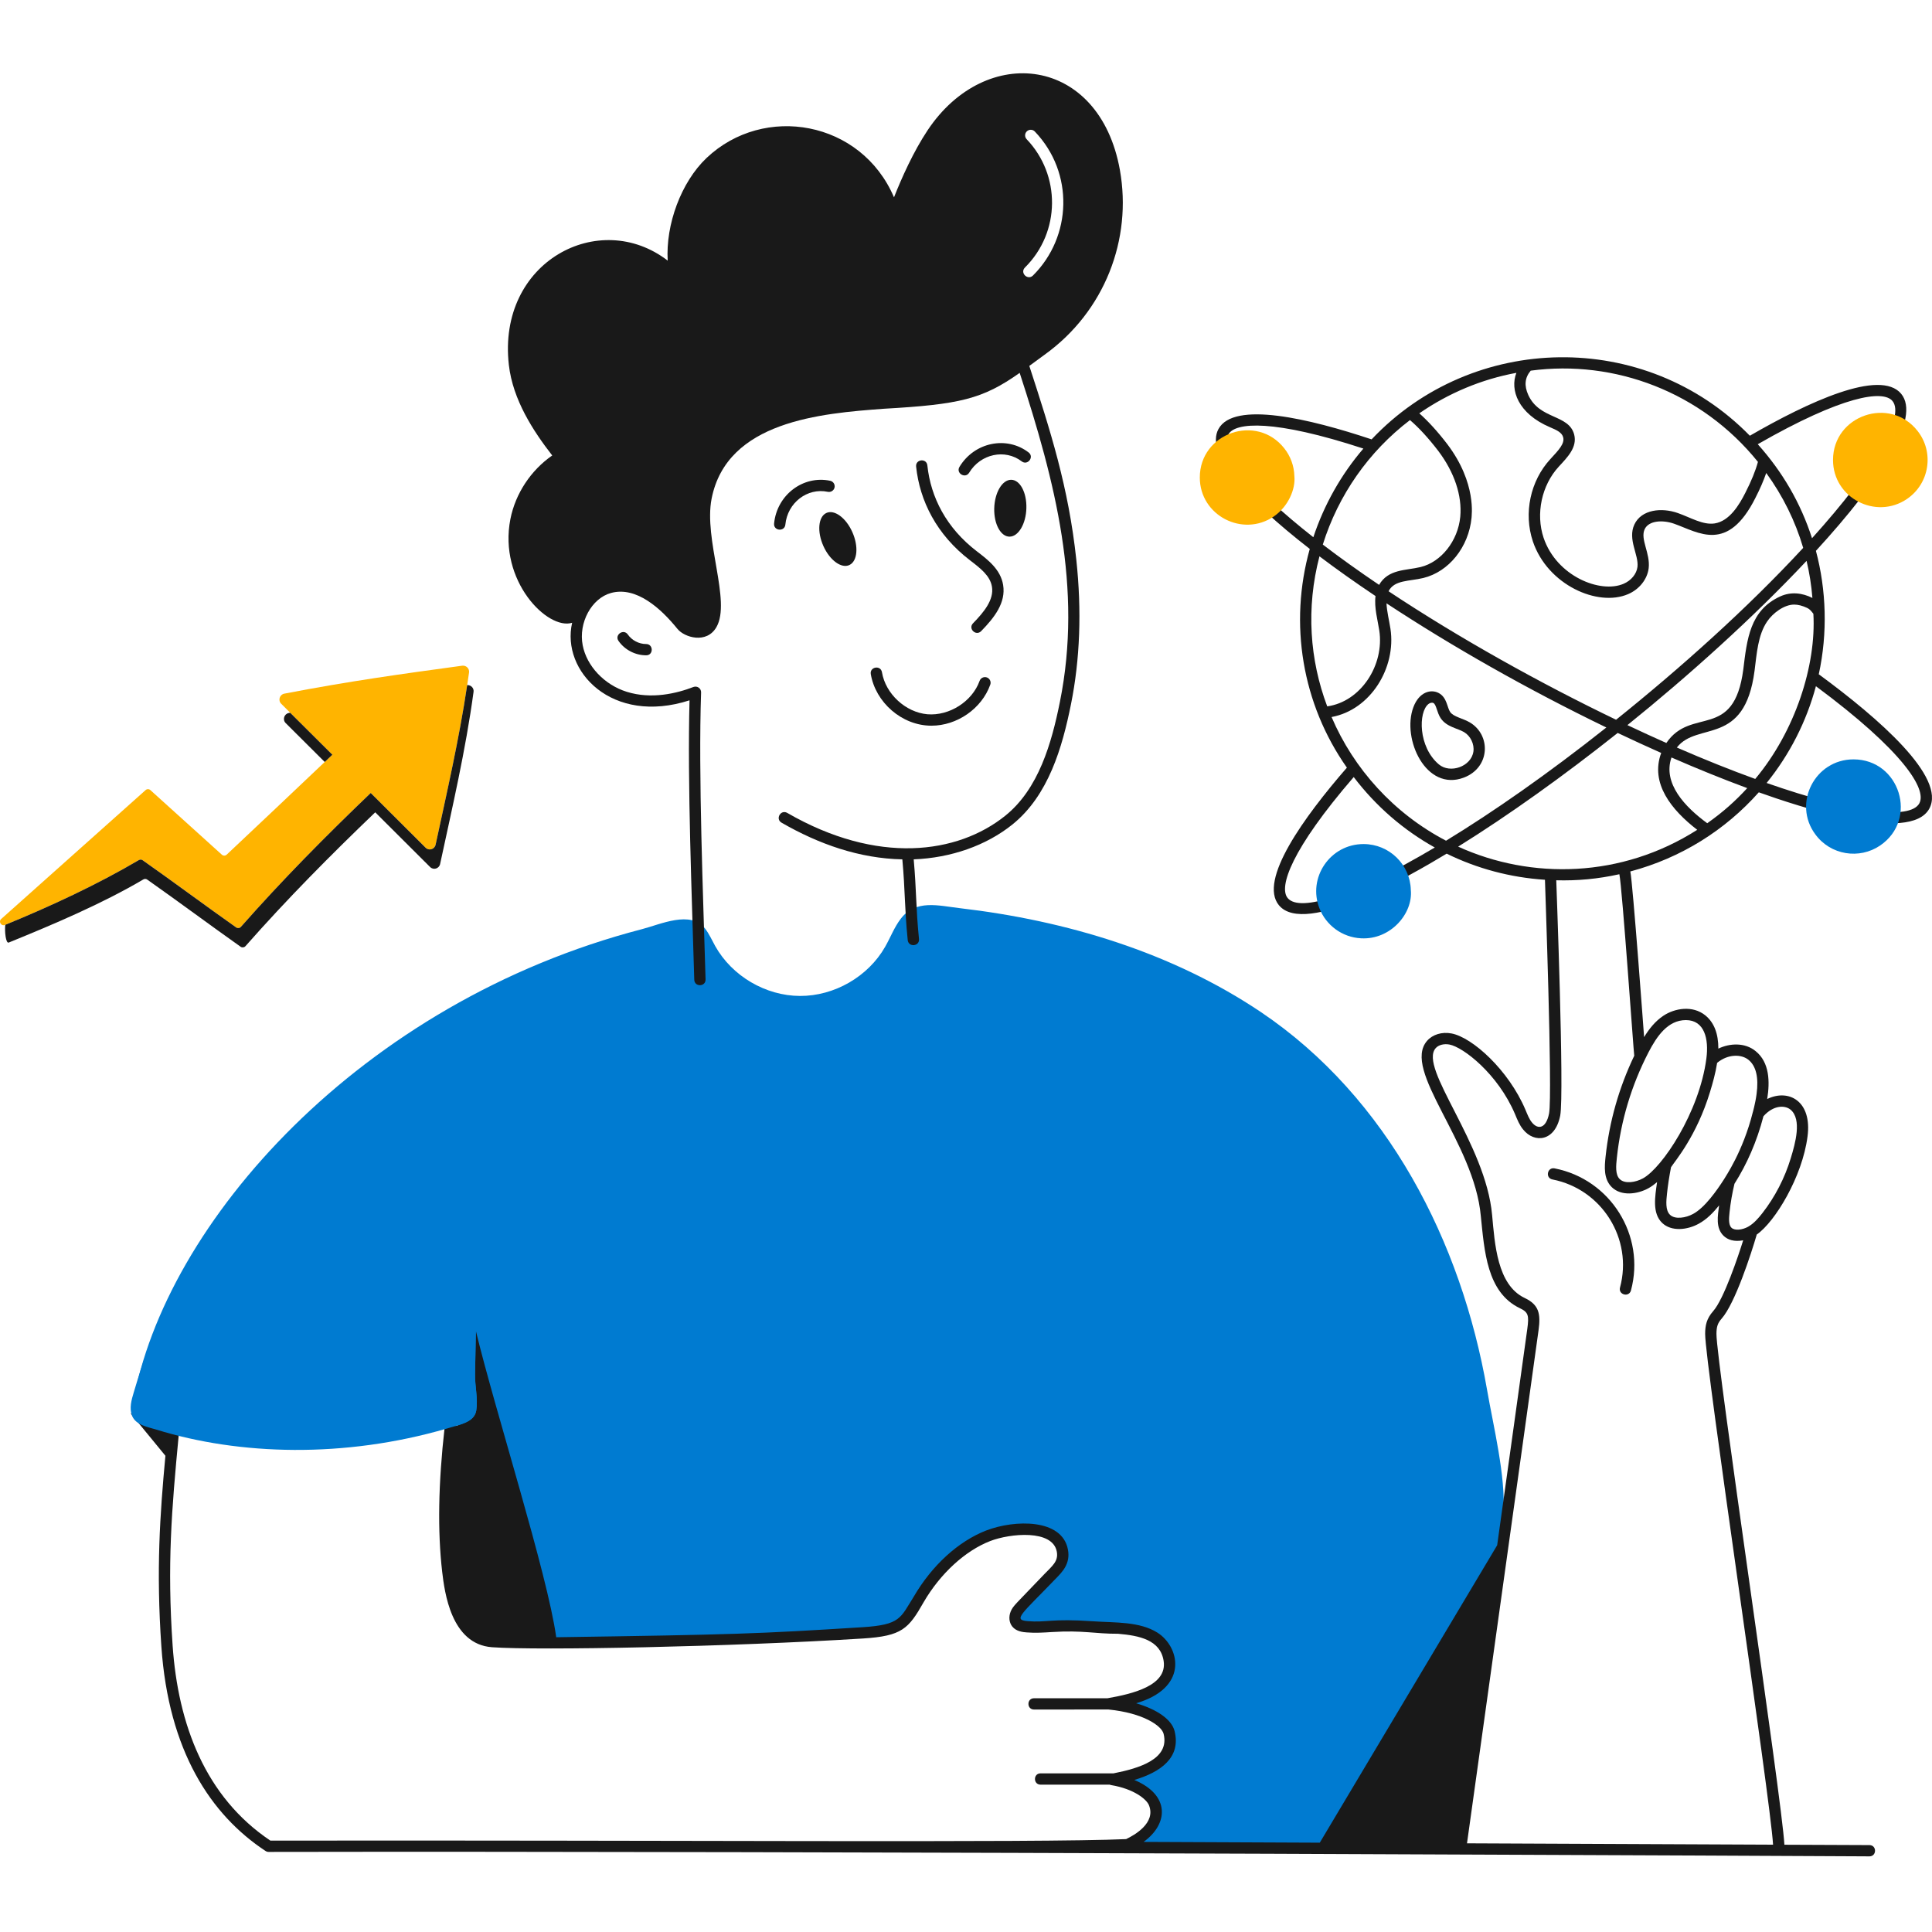 <svg width="60" height="60" viewBox="0 0 60 60" fill="none" xmlns="http://www.w3.org/2000/svg">
<path d="M46.692 46.993C46.615 48.268 46.269 49.297 46.121 50.565C45.462 56.266 45.519 56.477 45.159 56.959C44.899 57.302 44.472 57.491 44.044 57.55C43.549 57.62 43.104 57.498 42.624 57.456C42.106 57.414 41.558 57.489 41.033 57.463C40.099 57.419 39.164 57.288 38.227 57.288H35.015C36.342 56.684 36.191 55.535 34.528 55.263C37.155 54.773 36.819 53.142 34.422 52.913C36.912 52.478 36.471 51.244 35.854 50.852C34.458 49.968 31.15 51.075 31.552 50.107C31.777 49.609 33.115 48.816 32.993 48.157C32.8 47.103 30.066 47.036 28.533 49.668C27.959 50.669 27.805 50.612 26.518 50.729C25.808 50.835 19.482 51.11 16.288 50.859C14.96 50.789 14.364 50.408 14.158 48.787C13.507 43.746 15.04 43.034 14.383 43.094C11.171 43.461 7.693 44.487 4.626 44.078C4.281 44.03 4.037 44.071 4.127 43.587C5.112 37.978 11.194 31.127 19.936 28.856C20.516 28.706 21.449 28.263 21.896 28.837C22.025 29.003 22.109 29.197 22.212 29.382C22.733 30.311 23.775 30.926 24.843 30.93C25.911 30.935 26.961 30.33 27.488 29.405C27.654 29.115 27.771 28.798 27.973 28.534C28.439 27.922 29.144 28.127 29.809 28.204C33.117 28.59 36.397 29.576 39.157 31.43C43.106 34.089 45.386 38.581 46.182 43.162C46.379 44.3 46.763 45.837 46.692 46.993L46.692 46.993Z" fill="#007BD1"/>
<path d="M4.434 26.717C5.411 27.406 6.359 28.111 7.334 28.802C7.38 28.833 7.444 28.827 7.482 28.784C8.777 27.316 10.12 25.962 11.513 24.627L13.216 26.325C13.32 26.43 13.497 26.377 13.528 26.233C13.875 24.62 14.26 22.953 14.509 21.276C14.529 21.145 14.549 21.014 14.567 20.883C14.583 20.761 14.476 20.658 14.354 20.674C12.456 20.932 10.843 21.155 8.83 21.542C8.683 21.57 8.627 21.751 8.733 21.856L9.013 22.135L10.322 23.439C10.242 23.514 10.164 23.589 10.085 23.663C9.099 24.598 8.15 25.499 7.041 26.541C7 26.581 6.933 26.582 6.89 26.543L4.67 24.537C4.629 24.499 4.563 24.499 4.522 24.537L0.037 28.54C-0.055 28.623 0.039 28.773 0.154 28.725C0.157 28.724 0.161 28.722 0.164 28.721C1.566 28.149 3.036 27.463 4.313 26.71C4.351 26.689 4.399 26.691 4.433 26.717H4.434Z" fill="#FFB400"/>
<path d="M28.451 14.49C28.562 15.551 29.085 16.606 30.126 17.402C30.447 17.648 30.751 17.88 30.806 18.222C30.872 18.622 30.563 19.004 30.219 19.356C30.056 19.523 30.309 19.766 30.471 19.6C30.879 19.182 31.244 18.719 31.153 18.166C31.075 17.687 30.685 17.388 30.34 17.124C29.391 16.399 28.904 15.444 28.8 14.454C28.776 14.221 28.427 14.26 28.451 14.49V14.49Z" fill="#191919"/>
<path d="M25.659 15.933C25.411 16.053 25.371 16.511 25.571 16.957C25.77 17.402 26.134 17.666 26.381 17.546C26.63 17.426 26.669 16.967 26.469 16.522C26.27 16.076 25.907 15.813 25.659 15.933H25.659Z" fill="#191919"/>
<path d="M25.782 14.931C24.94 14.754 24.127 15.371 24.04 16.259C24.018 16.49 24.367 16.522 24.39 16.292C24.456 15.611 25.075 15.139 25.71 15.274C25.804 15.293 25.898 15.233 25.918 15.139C25.938 15.044 25.877 14.951 25.782 14.931Z" fill="#191919"/>
<path d="M31.399 14.9C31.123 14.902 30.89 15.299 30.877 15.786C30.864 16.274 31.078 16.668 31.354 16.666C31.629 16.664 31.863 16.267 31.875 15.78C31.888 15.292 31.675 14.898 31.399 14.9Z" fill="#191919"/>
<path d="M31.943 14.05C31.264 13.53 30.262 13.73 29.798 14.498C29.678 14.697 29.979 14.877 30.099 14.679C30.452 14.095 31.211 13.932 31.73 14.328C31.913 14.469 32.129 14.191 31.943 14.05Z" fill="#191919"/>
<path d="M27.39 20.877C27.352 20.648 27.006 20.706 27.043 20.934C27.189 21.808 28.004 22.537 28.927 22.537C29.72 22.537 30.487 22.011 30.754 21.262C30.787 21.171 30.738 21.07 30.647 21.038C30.556 21.007 30.456 21.053 30.423 21.144C30.194 21.786 29.482 22.238 28.802 22.182C28.122 22.122 27.502 21.548 27.39 20.877L27.39 20.877Z" fill="#191919"/>
<path d="M20.064 20.001C19.844 20.001 19.622 19.885 19.498 19.706C19.366 19.515 19.076 19.715 19.209 19.905C19.4 20.18 19.728 20.351 20.064 20.351C20.298 20.357 20.299 20.001 20.065 20.001C20.065 20.001 20.064 20.001 20.064 20.001H20.064Z" fill="#191919"/>
<path d="M17.15 14.145C16.487 14.604 16.007 15.328 15.851 16.119C15.473 18.036 17.005 19.578 17.768 19.341C17.424 20.841 19.003 22.527 21.414 21.749C21.344 24.3 21.489 27.916 21.561 30.426C21.568 30.659 21.919 30.649 21.912 30.416C21.839 27.867 21.685 24.057 21.773 21.505C21.778 21.38 21.653 21.29 21.535 21.335C21.013 21.536 20.23 21.725 19.463 21.484C18.77 21.267 18.221 20.687 18.096 20.04C17.96 19.339 18.372 18.58 18.976 18.415C19.763 18.2 20.531 18.902 21.037 19.529C21.255 19.799 21.947 20.007 22.251 19.473C22.712 18.665 21.848 16.757 22.1 15.484C22.576 13.078 25.492 12.838 27.451 12.694C29.798 12.561 30.512 12.398 31.667 11.58C32.768 14.955 33.628 18.263 32.916 21.799C32.659 23.078 32.256 24.499 31.221 25.332C29.741 26.523 27.251 26.864 24.448 25.245C24.246 25.13 24.072 25.433 24.272 25.549C25.434 26.219 26.697 26.662 28.023 26.688C28.114 27.687 28.088 28.173 28.19 29.195C28.213 29.425 28.563 29.393 28.54 29.161C28.441 28.171 28.464 27.671 28.376 26.688C29.531 26.643 30.626 26.261 31.442 25.605C32.564 24.701 32.991 23.209 33.261 21.867C33.541 20.479 33.596 18.97 33.426 17.383C33.185 15.126 32.619 13.371 31.966 11.364C32.186 11.201 32.321 11.101 32.438 11.018C34.309 9.675 35.165 7.429 34.779 5.277C34.144 1.743 30.619 1.328 28.809 4.044C28.364 4.712 28.002 5.526 27.764 6.128C26.745 3.743 23.726 3.217 21.944 4.905C21.151 5.657 20.67 6.974 20.736 8.094C18.618 6.46 15.437 8.119 15.803 11.333C15.927 12.421 16.566 13.395 17.15 14.145ZM31.885 4.325C31.817 4.255 31.82 4.145 31.89 4.078C31.96 4.012 32.073 4.015 32.138 4.085C33.363 5.366 33.29 7.353 32.08 8.556C31.916 8.718 31.666 8.473 31.831 8.308C32.944 7.203 32.941 5.431 31.885 4.325H31.885Z" fill="#191919"/>
<path d="M48.212 36.629C49.748 36.929 50.718 38.476 50.311 39.985C50.251 40.209 50.59 40.3 50.651 40.076C51.109 38.372 50.016 36.624 48.279 36.285C48.05 36.242 47.985 36.585 48.212 36.629V36.629Z" fill="#191919"/>
<path d="M45.461 24.149C46.283 23.837 46.309 22.828 45.648 22.436C45.439 22.311 45.137 22.262 45.035 22.11C44.939 21.967 44.938 21.662 44.683 21.524C44.441 21.393 44.069 21.485 43.891 21.97C43.53 22.949 44.287 24.594 45.461 24.149V24.149ZM44.363 21.863C44.411 21.825 44.478 21.812 44.515 21.832C44.609 21.883 44.622 22.124 44.742 22.305C44.926 22.578 45.258 22.613 45.469 22.737C45.669 22.856 45.791 23.11 45.758 23.34C45.691 23.805 45.037 24.036 44.684 23.738C44.043 23.197 44.043 22.115 44.363 21.863H44.363Z" fill="#191919"/>
<path d="M56.499 20.951C56.494 20.947 56.488 20.946 56.483 20.943C56.764 19.657 56.718 18.32 56.395 17.107C58.436 14.882 59.654 12.97 59.043 12.23C58.391 11.441 56.138 12.495 54.343 13.532C51.094 10.21 45.733 10.319 42.596 13.646C42.593 13.646 42.592 13.644 42.59 13.643C40.686 13.008 38.316 12.437 37.839 13.327C37.432 14.085 38.657 15.481 40.676 17.047C40.025 19.372 40.436 21.86 41.829 23.84C40.498 25.372 39.075 27.334 39.718 28.113C40.532 29.098 43.841 27.168 44.927 26.511C45.869 26.973 46.902 27.252 47.98 27.322C47.978 27.346 48.221 33.984 48.108 34.578C48.014 35.058 47.759 35.084 47.577 34.86C47.492 34.759 47.439 34.62 47.372 34.46C46.849 33.231 45.727 32.217 45.078 32.095C44.781 32.038 44.492 32.127 44.321 32.322C43.519 33.236 45.785 35.47 45.988 37.767C46.1 38.835 46.169 40.134 47.2 40.627C47.466 40.753 47.488 40.853 47.432 41.268C47.41 41.445 46.615 47.141 46.496 47.989L40.987 57.226L35.515 57.202C36.283 56.649 36.351 55.75 35.227 55.278C36.042 55.035 36.682 54.586 36.478 53.762C36.391 53.403 35.934 53.086 35.285 52.897C35.328 52.883 35.37 52.87 35.413 52.855C36.916 52.347 36.62 51.133 35.948 50.705C35.389 50.351 34.627 50.398 33.953 50.351C32.643 50.259 32.51 50.395 31.913 50.346C31.438 50.31 31.742 50.114 32.769 49.045C32.993 48.819 33.247 48.564 33.166 48.125C32.987 47.154 31.508 47.192 30.627 47.531C29.762 47.867 28.944 48.614 28.38 49.581C27.959 50.248 27.974 50.46 26.778 50.535C23.518 50.74 22.777 50.766 17.274 50.846C17.003 48.882 15.373 43.799 14.779 41.334C14.77 41.784 14.763 42.233 14.753 42.684C14.746 43.048 14.849 43.441 14.791 43.803C14.742 44.104 14.434 44.203 14.153 44.283C14.097 44.097 13.831 44.131 13.81 44.313C13.611 46.075 13.586 47.549 13.733 48.82C13.807 49.434 14.004 51.062 15.279 51.156C16.72 51.262 22.696 51.142 26.8 50.885C28.012 50.808 28.214 50.586 28.685 49.757C29.201 48.87 29.974 48.16 30.753 47.858C31.375 47.619 32.692 47.492 32.82 48.189C32.875 48.488 32.679 48.631 32.435 48.884C31.516 49.848 31.472 49.858 31.39 50.041C31.32 50.208 31.338 50.388 31.436 50.512C31.564 50.671 31.773 50.687 31.885 50.696C32.15 50.718 32.41 50.701 32.662 50.685C33.635 50.623 34.004 50.742 34.721 50.738C35.38 50.794 36.038 50.927 36.138 51.583C36.255 52.353 35.163 52.606 34.392 52.741H32.113C31.881 52.741 31.881 53.091 32.113 53.091C32.138 53.091 34.448 53.09 34.424 53.09C35.504 53.198 36.076 53.595 36.137 53.846C36.331 54.629 35.383 54.915 34.582 55.073H32.316C32.084 55.073 32.084 55.424 32.316 55.424H34.462C34.474 55.428 34.486 55.434 34.499 55.436C35.224 55.556 35.609 55.882 35.681 56.061C35.906 56.611 35.232 56.992 34.972 57.115C32.305 57.236 20.579 57.143 8.397 57.162C6.371 55.804 5.529 53.546 5.361 51.105C5.188 48.586 5.329 46.898 5.551 44.562C5.56 44.463 5.483 44.362 5.36 44.375L5.382 44.137L4.058 43.895L5.137 45.21C4.967 47.045 4.847 48.747 5.011 51.129C5.234 54.373 6.54 56.359 8.247 57.484C8.276 57.503 8.309 57.513 8.344 57.513H8.344C25 57.481 58.082 57.651 58.056 57.651C58.288 57.651 58.289 57.302 58.057 57.301L55.416 57.29C55.343 55.896 53.302 42.31 53.306 41.426C53.307 41.201 53.345 41.09 53.467 40.951C53.883 40.481 54.385 38.935 54.558 38.339C55.127 37.945 55.974 36.542 56.134 35.297C56.282 34.196 55.548 33.804 54.882 34.131C54.969 33.59 54.955 32.993 54.523 32.644C54.19 32.37 53.717 32.396 53.365 32.566C53.366 32.104 53.234 31.758 52.965 31.537C52.566 31.211 52.008 31.312 51.659 31.544C51.401 31.716 51.215 31.954 51.059 32.208C51.058 32.185 50.708 27.423 50.631 27.064C52.211 26.643 53.577 25.781 54.621 24.606C55.809 25.03 59.325 26.216 59.918 25.11C60.442 24.134 58.348 22.31 56.499 20.951V20.951ZM54.511 24.191C53.76 23.919 52.944 23.593 52.076 23.215C52.715 22.394 54.178 23.2 54.489 20.834C54.558 20.3 54.592 19.722 54.882 19.298C55.058 19.039 55.408 18.776 55.719 18.776C55.844 18.776 55.976 18.811 56.124 18.88C56.202 18.916 56.25 18.977 56.316 19.062C56.408 20.657 55.756 22.701 54.511 24.19L54.511 24.191ZM53.02 25.566C52.332 25.063 51.631 24.329 51.909 23.524C52.72 23.878 53.511 24.198 54.262 24.476C53.9 24.868 53.528 25.208 53.02 25.566H53.02ZM56.286 18.57C55.97 18.411 55.621 18.371 55.289 18.521C54.341 18.952 54.253 19.863 54.14 20.788C53.848 23.016 52.527 21.929 51.75 23.074C51.357 22.899 50.953 22.714 50.541 22.519C52.449 20.982 54.46 19.17 56.105 17.418C56.194 17.794 56.255 18.178 56.286 18.57V18.57ZM41.353 22.268C42.565 22.045 43.365 20.736 43.182 19.529C43.142 19.268 43.069 18.987 43.059 18.737C45.06 20.055 47.415 21.398 49.887 22.593C48.065 24.037 46.368 25.219 44.908 26.109C43.283 25.26 42.039 23.874 41.353 22.268V22.268ZM40.977 17.277C41.513 17.682 42.097 18.095 42.718 18.511C42.672 18.869 42.787 19.264 42.835 19.581C42.998 20.654 42.261 21.792 41.218 21.937C40.674 20.491 40.557 18.886 40.977 17.277V17.277ZM43.788 13.046C44.063 13.281 44.359 13.602 44.667 14.004C45.167 14.666 45.41 15.392 45.35 16.048C45.278 16.797 44.76 17.454 44.118 17.61C43.662 17.721 43.115 17.668 42.829 18.164C42.188 17.731 41.603 17.311 41.081 16.912C41.561 15.38 42.5 14.028 43.788 13.046V13.046ZM43.123 18.362C43.302 18.006 43.768 18.056 44.202 17.95C44.997 17.757 45.612 16.989 45.7 16.081C45.695 16.042 45.875 15.019 44.946 13.792C44.645 13.399 44.354 13.082 44.078 12.836C44.987 12.207 46.018 11.776 47.093 11.579C46.886 12.105 47.144 12.844 48.132 13.266C48.357 13.361 48.507 13.434 48.546 13.581C48.597 13.779 48.402 13.982 48.15 14.255C47.525 14.932 47.311 15.936 47.605 16.815C48.062 18.166 49.621 18.858 50.563 18.451C50.91 18.303 51.16 17.988 51.201 17.647C51.256 17.183 50.932 16.746 51.076 16.436C51.205 16.16 51.645 16.142 51.992 16.265C52.757 16.536 53.653 17.184 54.517 15.46C54.662 15.177 54.77 14.926 54.852 14.689C55.369 15.401 55.755 16.183 56 17.015C54.266 18.891 52.175 20.759 50.189 22.352C47.855 21.23 45.324 19.824 43.123 18.362L43.123 18.362ZM54.594 14.345C54.516 14.631 54.39 14.937 54.204 15.302C54.015 15.678 53.71 16.186 53.248 16.256C52.884 16.309 52.514 16.077 52.109 15.934C51.604 15.755 50.977 15.82 50.757 16.288C50.541 16.753 50.897 17.228 50.853 17.606C50.826 17.824 50.658 18.029 50.424 18.129C49.702 18.442 48.342 17.896 47.938 16.703C47.688 15.956 47.877 15.068 48.41 14.491C48.685 14.193 48.989 13.889 48.887 13.492C48.717 12.859 47.813 13.037 47.462 12.266C47.33 11.976 47.354 11.729 47.538 11.511C50.141 11.163 52.841 12.169 54.595 14.345L54.594 14.345ZM58.772 12.453C59.164 12.927 58.237 14.539 56.274 16.715C55.92 15.62 55.36 14.657 54.589 13.796C57.23 12.28 58.483 12.103 58.772 12.453V12.453ZM38.148 13.492C38.357 13.105 39.572 13.023 42.341 13.931C41.647 14.74 41.121 15.677 40.787 16.684C38.861 15.17 37.886 13.982 38.148 13.492ZM39.99 27.89C39.705 27.546 40.103 26.377 42.041 24.132C42.732 25.041 43.59 25.781 44.559 26.32C42.098 27.78 40.377 28.357 39.99 27.89ZM50.239 22.762C50.692 22.977 51.143 23.185 51.59 23.383C51.241 24.328 51.909 25.153 52.709 25.771C50.362 27.27 47.556 27.327 45.284 26.293C46.854 25.317 48.581 24.08 50.239 22.762V22.762ZM55.605 34.46C55.968 34.76 55.751 35.52 55.614 35.968C55.428 36.584 55.123 37.174 54.733 37.674C54.605 37.838 54.461 38.003 54.283 38.101C54.114 38.193 53.877 38.228 53.773 38.129C53.673 38.032 53.695 37.824 53.713 37.646C53.744 37.349 53.796 37.053 53.865 36.764C54.254 36.149 54.561 35.453 54.765 34.667C55.074 34.318 55.431 34.318 55.605 34.46H55.605ZM54.301 32.914C54.537 33.105 54.621 33.462 54.552 33.977C54.513 34.274 54.43 34.561 54.436 34.537C54.126 35.776 53.577 36.552 53.542 36.622C53.32 36.968 52.947 37.502 52.582 37.699C52.352 37.825 52.021 37.877 51.864 37.727C51.715 37.583 51.746 37.296 51.771 37.062C51.797 36.813 51.838 36.545 51.895 36.249C52.02 36.054 52.687 35.288 53.107 33.909C53.189 33.64 53.277 33.329 53.327 33.008C53.67 32.724 54.087 32.738 54.301 32.914H54.301ZM52.357 31.68C52.933 31.68 53.074 32.262 52.993 32.873C52.774 34.544 51.622 36.267 51.024 36.595C50.794 36.721 50.463 36.774 50.304 36.62C50.157 36.479 50.188 36.193 50.213 35.956C50.335 34.809 50.665 33.708 51.195 32.682C51.452 32.186 51.794 31.68 52.357 31.68H52.357ZM50.753 32.787C50.28 33.775 49.979 34.828 49.862 35.927C49.832 36.216 49.79 36.612 50.06 36.873C50.349 37.15 50.842 37.094 51.193 36.902C51.291 36.848 51.379 36.782 51.462 36.712C51.398 37.168 51.306 37.676 51.62 37.979C51.908 38.255 52.402 38.198 52.75 38.007C53.015 37.864 53.219 37.645 53.388 37.435C53.345 37.764 53.277 38.136 53.529 38.381C53.655 38.502 53.855 38.572 54.136 38.519C53.988 38.995 53.539 40.341 53.204 40.719C52.998 40.953 52.956 41.162 52.955 41.424C52.95 42.342 54.984 55.876 55.064 57.288L45.559 57.246C46.891 47.702 47.757 41.503 47.781 41.312C47.85 40.804 47.799 40.523 47.351 40.31C46.494 39.905 46.422 38.623 46.339 37.736C46.141 35.51 44.047 33.167 44.586 32.552C44.674 32.451 44.842 32.407 45.014 32.439C45.442 32.52 46.517 33.348 47.049 34.597C47.123 34.774 47.187 34.941 47.306 35.082C47.647 35.505 48.293 35.464 48.454 34.645C48.584 33.957 48.33 27.365 48.331 27.338C48.983 27.355 49.614 27.299 50.291 27.15C50.38 27.577 50.733 32.67 50.753 32.787ZM59.609 24.945C59.323 25.475 57.54 25.252 54.864 24.316C55.579 23.432 56.101 22.409 56.395 21.311C59.113 23.326 59.842 24.509 59.608 24.945H59.609Z" fill="#191919"/>
<path d="M10.085 23.664C10.163 23.589 10.242 23.514 10.322 23.439L9.012 22.135C8.998 22.138 8.984 22.14 8.969 22.143C8.823 22.171 8.767 22.351 8.872 22.456L10.085 23.664V23.664Z" fill="#191919"/>
<path d="M4.573 27.317C5.551 28.006 6.498 28.712 7.474 29.403C7.52 29.434 7.584 29.427 7.622 29.385C8.917 27.916 10.26 26.563 11.653 25.227L13.356 26.925C13.46 27.03 13.637 26.978 13.668 26.833C14.042 25.094 14.463 23.293 14.707 21.483C14.722 21.367 14.624 21.27 14.509 21.276C14.26 22.953 13.875 24.62 13.528 26.233C13.497 26.378 13.319 26.43 13.216 26.325L11.513 24.627C10.119 25.962 8.777 27.316 7.482 28.784C7.444 28.827 7.38 28.833 7.334 28.802C6.358 28.112 5.411 27.406 4.433 26.717C4.399 26.691 4.351 26.689 4.313 26.71C3.036 27.463 1.566 28.149 0.164 28.721C0.139 28.936 0.183 29.309 0.271 29.272C1.676 28.7 3.173 28.065 4.453 27.311C4.491 27.289 4.539 27.291 4.573 27.317L4.573 27.317Z" fill="#191919"/>
<path d="M14.754 42.683C14.746 43.048 14.85 43.44 14.791 43.802C14.73 44.184 14.254 44.245 13.868 44.368H13.866C10.691 45.291 7.431 45.195 4.863 44.4C4.582 44.314 4.216 44.258 4.099 43.964C4.012 43.726 4.081 43.483 4.155 43.237C4.427 42.333 4.708 41.422 5.181 40.604C5.247 40.49 5.317 40.375 5.416 40.284C5.558 40.155 5.108 40.273 11.689 38.983C14.983 38.34 14.632 38.392 14.671 38.399C14.969 38.455 14.824 39.053 14.817 39.343C14.815 39.417 14.756 42.541 14.753 42.683H14.754Z" fill="#007BD1"/>
<path d="M59.224 15.495C58.263 16.152 56.926 15.469 56.926 14.286C56.926 12.898 58.693 12.292 59.549 13.38C60.07 14.036 59.932 15.011 59.224 15.495Z" fill="#FFB400"/>
<path d="M42.272 29.14C41.678 29.111 41.18 28.729 40.978 28.213C40.601 27.258 41.308 26.213 42.346 26.213C43.152 26.213 43.795 26.858 43.814 27.637C43.887 28.37 43.187 29.189 42.272 29.14V29.14Z" fill="#007BD1"/>
<path d="M39.559 16.039C38.599 16.696 37.261 16.013 37.261 14.829C37.261 13.445 39.025 12.832 39.885 13.924C40.074 14.163 40.19 14.463 40.198 14.789C40.238 15.189 40.008 15.732 39.559 16.039H39.559Z" fill="#FFB400"/>
<path d="M58.391 26.257C57.747 26.697 56.849 26.56 56.375 25.909C55.666 24.953 56.36 23.583 57.562 23.583C59 23.583 59.582 25.443 58.391 26.257Z" fill="#007BD1"/>
</svg>
